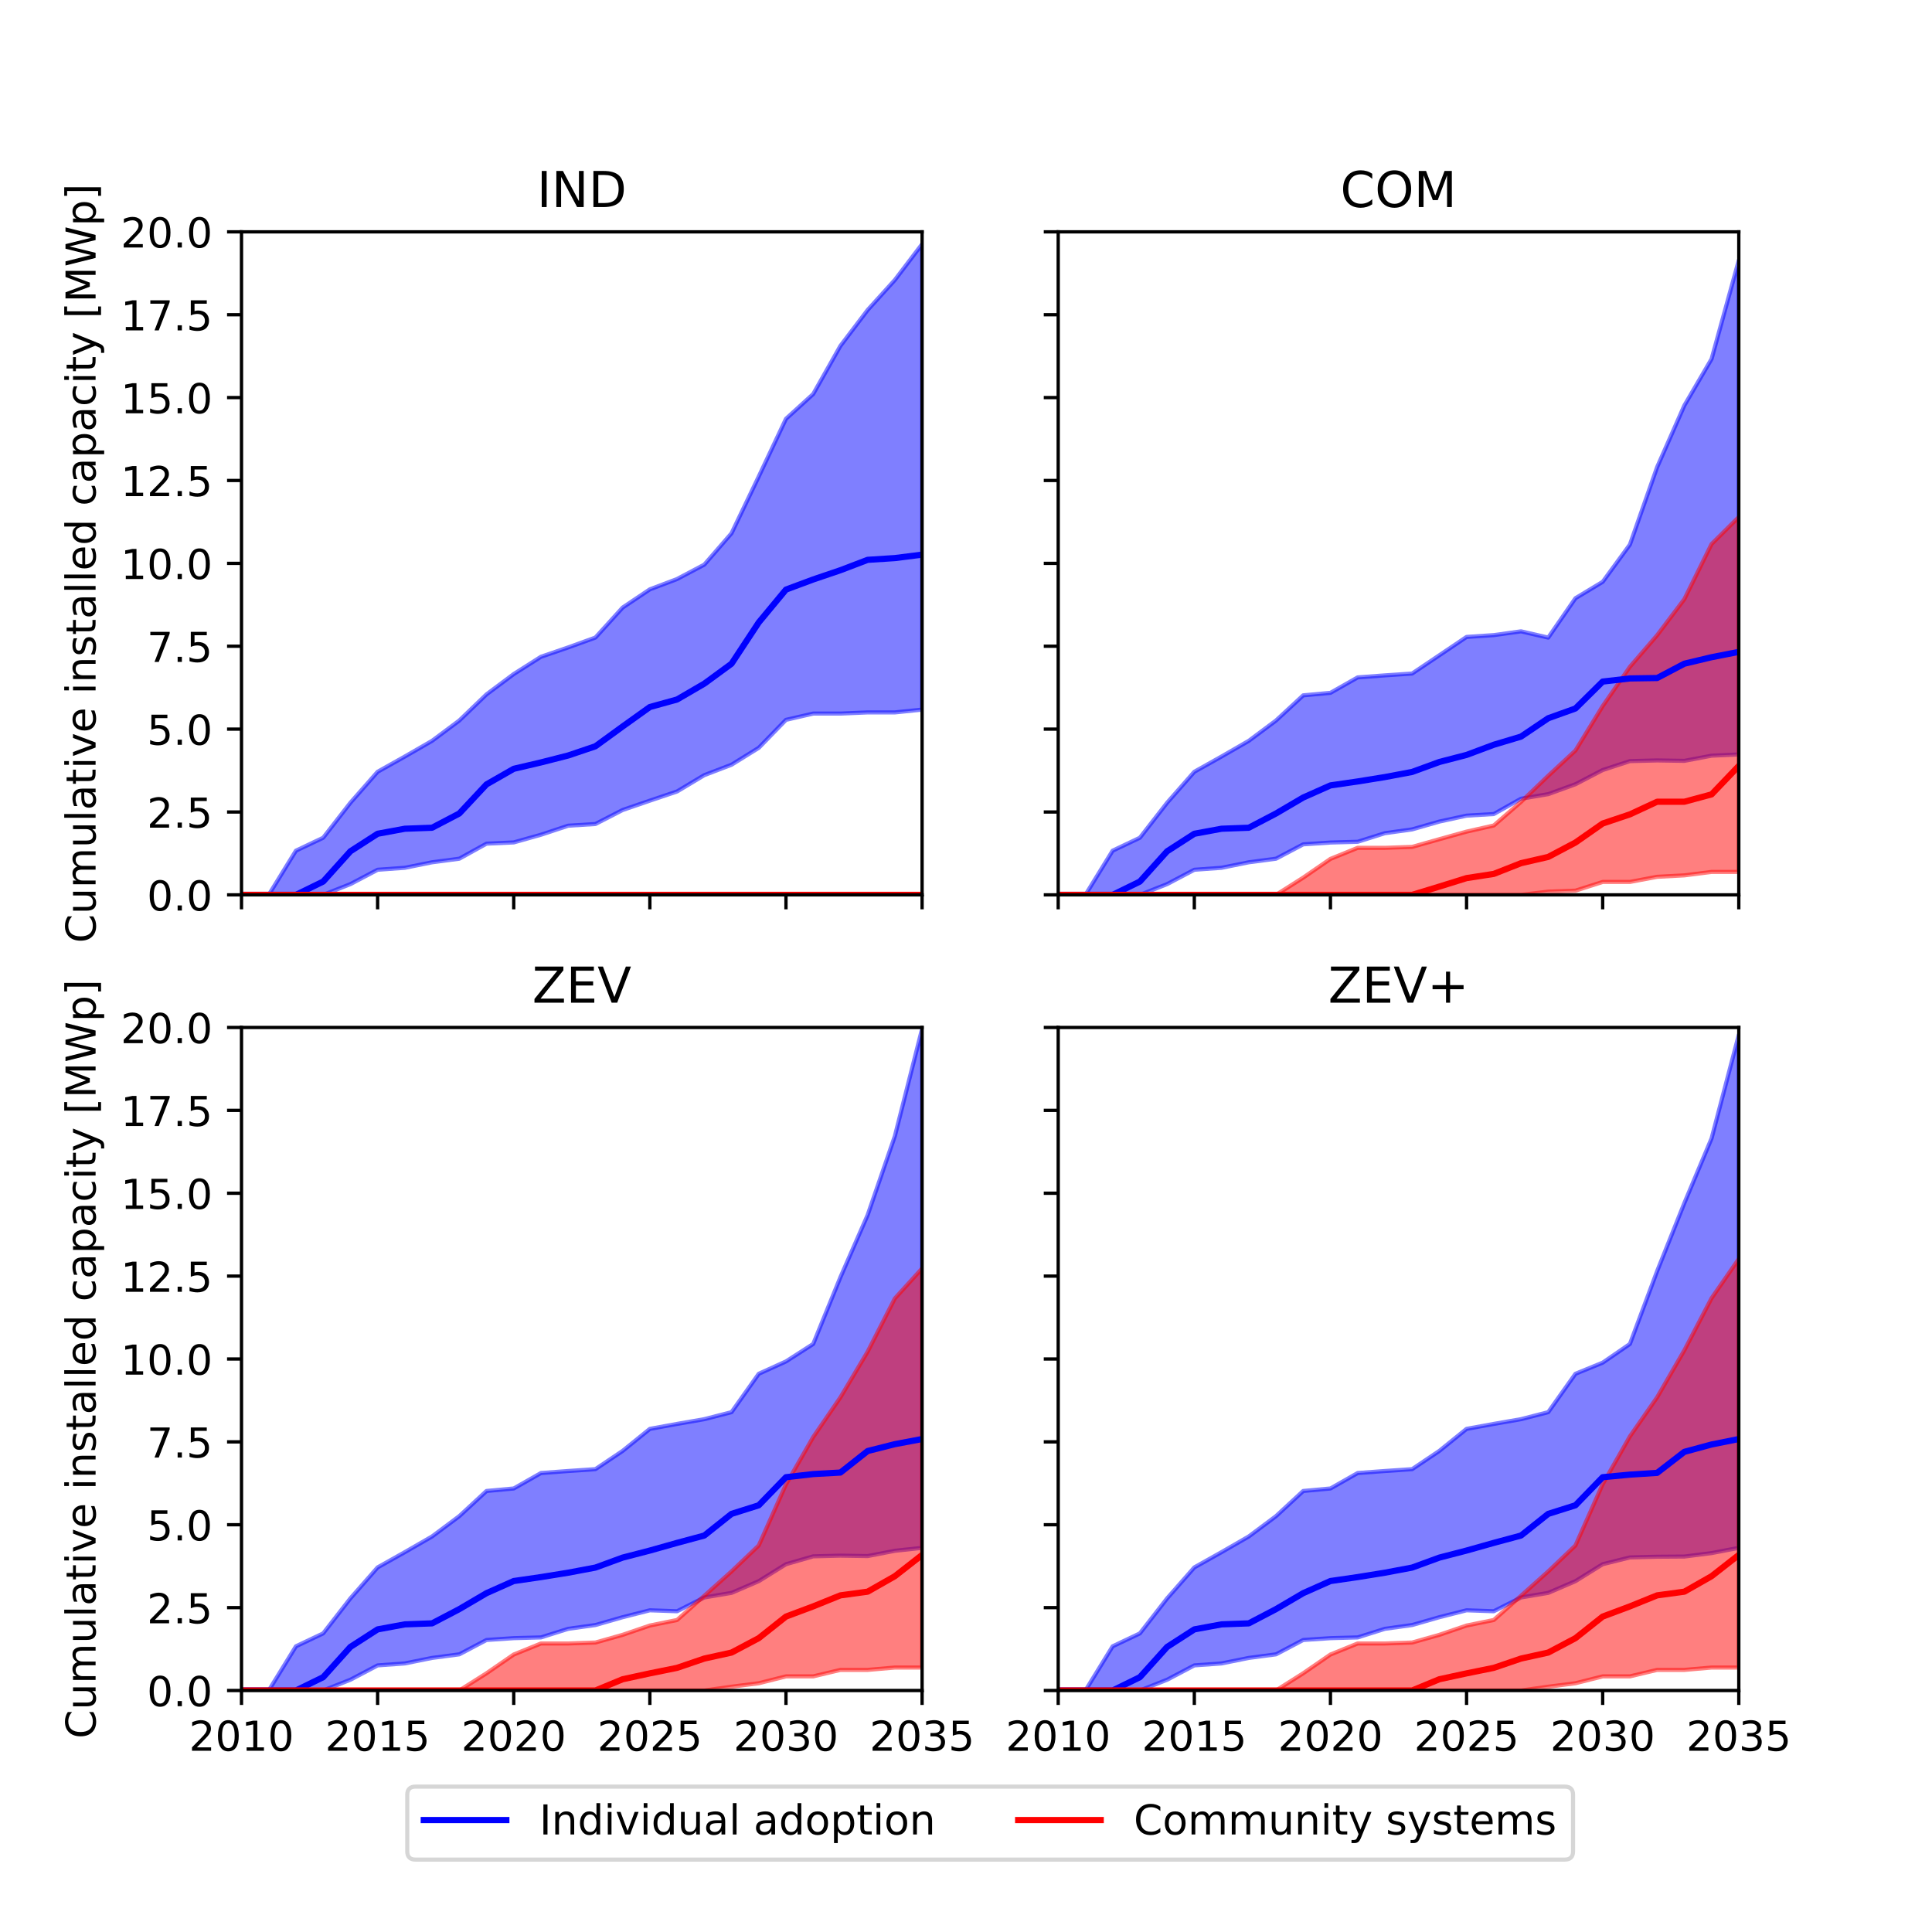 <?xml version="1.0" encoding="utf-8" standalone="no"?>
<!DOCTYPE svg PUBLIC "-//W3C//DTD SVG 1.1//EN"
  "http://www.w3.org/Graphics/SVG/1.1/DTD/svg11.dtd">
<!-- Created with matplotlib (https://matplotlib.org/) -->
<svg height="468pt" version="1.1" viewBox="0 0 468 468" width="468pt" xmlns="http://www.w3.org/2000/svg" xmlns:xlink="http://www.w3.org/1999/xlink">
 <defs>
  <style type="text/css">
*{stroke-linecap:butt;stroke-linejoin:round;}
  </style>
 </defs>
 <g id="figure_1">
  <g id="patch_1">
   <path d="M 0 468 
L 468 468 
L 468 0 
L 0 0 
z
" style="fill:#ffffff;"/>
  </g>
  <g id="axes_1">
   <g id="patch_2">
    <path d="M 58.5 216.769 
L 223.364 216.769 
L 223.364 56.16 
L 58.5 56.16 
z
" style="fill:#ffffff;"/>
   </g>
   <g id="PolyCollection_1">
    <defs>
     <path d="M 58.5 -251.231 
L 58.5 -251.231 
L 65.095 -251.231 
L 71.689 -251.231 
L 78.284 -251.231 
L 84.878 -253.838 
L 91.473 -257.313 
L 98.067 -257.79 
L 104.662 -259.122 
L 111.256 -259.992 
L 117.851 -263.64 
L 124.445 -263.936 
L 131.04 -265.797 
L 137.635 -267.985 
L 144.229 -268.394 
L 150.824 -271.789 
L 157.418 -274.053 
L 164.013 -276.28 
L 170.607 -280.233 
L 177.202 -282.755 
L 183.796 -286.847 
L 190.391 -293.627 
L 196.985 -295.147 
L 203.58 -295.147 
L 210.175 -295.429 
L 216.769 -295.429 
L 223.364 -296.108 
L 223.364 -408.866 
L 223.364 -408.866 
L 216.769 -400.19 
L 210.175 -392.907 
L 203.58 -384.219 
L 196.985 -372.553 
L 190.391 -366.549 
L 183.796 -352.572 
L 177.202 -338.826 
L 170.607 -331.23 
L 164.013 -327.741 
L 157.418 -325.241 
L 150.824 -320.824 
L 144.229 -313.56 
L 137.635 -311.172 
L 131.04 -308.907 
L 124.445 -304.724 
L 117.851 -299.803 
L 111.256 -293.463 
L 104.662 -288.545 
L 98.067 -284.746 
L 91.473 -281.048 
L 84.878 -273.544 
L 78.284 -265.067 
L 71.689 -261.938 
L 65.095 -251.231 
L 58.5 -251.231 
z
" id="m12fefe8bb1" style="stroke:#0000ff;stroke-opacity:0.5;"/>
    </defs>
    <g clip-path="url(#p2063c1c9f8)">
     <use style="fill:#0000ff;fill-opacity:0.5;stroke:#0000ff;stroke-opacity:0.5;" x="0" xlink:href="#m12fefe8bb1" y="468"/>
    </g>
   </g>
   <g id="PolyCollection_2">
    <defs>
     <path d="M 58.5 -251.231 
L 58.5 -251.231 
L 65.095 -251.231 
L 71.689 -251.231 
L 78.284 -251.231 
L 84.878 -251.231 
L 91.473 -251.231 
L 98.067 -251.231 
L 104.662 -251.231 
L 111.256 -251.231 
L 117.851 -251.231 
L 124.445 -251.231 
L 131.04 -251.231 
L 137.635 -251.231 
L 144.229 -251.231 
L 150.824 -251.231 
L 157.418 -251.231 
L 164.013 -251.231 
L 170.607 -251.231 
L 177.202 -251.231 
L 183.796 -251.231 
L 190.391 -251.231 
L 196.985 -251.231 
L 203.58 -251.231 
L 210.175 -251.231 
L 216.769 -251.231 
L 223.364 -251.231 
L 223.364 -251.231 
L 223.364 -251.231 
L 216.769 -251.231 
L 210.175 -251.231 
L 203.58 -251.231 
L 196.985 -251.231 
L 190.391 -251.231 
L 183.796 -251.231 
L 177.202 -251.231 
L 170.607 -251.231 
L 164.013 -251.231 
L 157.418 -251.231 
L 150.824 -251.231 
L 144.229 -251.231 
L 137.635 -251.231 
L 131.04 -251.231 
L 124.445 -251.231 
L 117.851 -251.231 
L 111.256 -251.231 
L 104.662 -251.231 
L 98.067 -251.231 
L 91.473 -251.231 
L 84.878 -251.231 
L 78.284 -251.231 
L 71.689 -251.231 
L 65.095 -251.231 
L 58.5 -251.231 
z
" id="mc8a05f7c2f" style="stroke:#ff0000;stroke-opacity:0.5;"/>
    </defs>
    <g clip-path="url(#p2063c1c9f8)">
     <use style="fill:#ff0000;fill-opacity:0.5;stroke:#ff0000;stroke-opacity:0.5;" x="0" xlink:href="#mc8a05f7c2f" y="468"/>
    </g>
   </g>
   <g id="matplotlib.axis_1">
    <g id="xtick_1">
     <g id="line2d_1">
      <defs>
       <path d="M 0 0 
L 0 3.5 
" id="mab2ae78a5f" style="stroke:#000000;stroke-width:0.8;"/>
      </defs>
      <g>
       <use style="stroke:#000000;stroke-width:0.8;" x="58.5" xlink:href="#mab2ae78a5f" y="216.769"/>
      </g>
     </g>
    </g>
    <g id="xtick_2">
     <g id="line2d_2">
      <g>
       <use style="stroke:#000000;stroke-width:0.8;" x="91.473" xlink:href="#mab2ae78a5f" y="216.769"/>
      </g>
     </g>
    </g>
    <g id="xtick_3">
     <g id="line2d_3">
      <g>
       <use style="stroke:#000000;stroke-width:0.8;" x="124.445" xlink:href="#mab2ae78a5f" y="216.769"/>
      </g>
     </g>
    </g>
    <g id="xtick_4">
     <g id="line2d_4">
      <g>
       <use style="stroke:#000000;stroke-width:0.8;" x="157.418" xlink:href="#mab2ae78a5f" y="216.769"/>
      </g>
     </g>
    </g>
    <g id="xtick_5">
     <g id="line2d_5">
      <g>
       <use style="stroke:#000000;stroke-width:0.8;" x="190.391" xlink:href="#mab2ae78a5f" y="216.769"/>
      </g>
     </g>
    </g>
    <g id="xtick_6">
     <g id="line2d_6">
      <g>
       <use style="stroke:#000000;stroke-width:0.8;" x="223.364" xlink:href="#mab2ae78a5f" y="216.769"/>
      </g>
     </g>
    </g>
   </g>
   <g id="matplotlib.axis_2">
    <g id="ytick_1">
     <g id="line2d_7">
      <defs>
       <path d="M 0 0 
L -3.5 0 
" id="m51f2c8b13b" style="stroke:#000000;stroke-width:0.8;"/>
      </defs>
      <g>
       <use style="stroke:#000000;stroke-width:0.8;" x="58.5" xlink:href="#m51f2c8b13b" y="216.769"/>
      </g>
     </g>
     <g id="text_1">
      <!-- 0.0 -->
      <defs>
       <path d="M 31.781 66.406 
Q 24.172 66.406 20.328 58.906 
Q 16.5 51.422 16.5 36.375 
Q 16.5 21.391 20.328 13.891 
Q 24.172 6.391 31.781 6.391 
Q 39.453 6.391 43.281 13.891 
Q 47.125 21.391 47.125 36.375 
Q 47.125 51.422 43.281 58.906 
Q 39.453 66.406 31.781 66.406 
z
M 31.781 74.219 
Q 44.047 74.219 50.516 64.516 
Q 56.984 54.828 56.984 36.375 
Q 56.984 17.969 50.516 8.266 
Q 44.047 -1.422 31.781 -1.422 
Q 19.531 -1.422 13.062 8.266 
Q 6.594 17.969 6.594 36.375 
Q 6.594 54.828 13.062 64.516 
Q 19.531 74.219 31.781 74.219 
z
" id="DejaVuSans-48"/>
       <path d="M 10.688 12.406 
L 21 12.406 
L 21 0 
L 10.688 0 
z
" id="DejaVuSans-46"/>
      </defs>
      <g transform="translate(35.597 220.568)scale(0.1 -0.1)">
       <use xlink:href="#DejaVuSans-48"/>
       <use x="63.623" xlink:href="#DejaVuSans-46"/>
       <use x="95.41" xlink:href="#DejaVuSans-48"/>
      </g>
     </g>
    </g>
    <g id="ytick_2">
     <g id="line2d_8">
      <g>
       <use style="stroke:#000000;stroke-width:0.8;" x="58.5" xlink:href="#m51f2c8b13b" y="196.693"/>
      </g>
     </g>
     <g id="text_2">
      <!-- 2.5 -->
      <defs>
       <path d="M 19.188 8.297 
L 53.609 8.297 
L 53.609 0 
L 7.328 0 
L 7.328 8.297 
Q 12.938 14.109 22.625 23.891 
Q 32.328 33.688 34.812 36.531 
Q 39.547 41.844 41.422 45.531 
Q 43.312 49.219 43.312 52.781 
Q 43.312 58.594 39.234 62.25 
Q 35.156 65.922 28.609 65.922 
Q 23.969 65.922 18.812 64.312 
Q 13.672 62.703 7.812 59.422 
L 7.812 69.391 
Q 13.766 71.781 18.938 73 
Q 24.125 74.219 28.422 74.219 
Q 39.75 74.219 46.484 68.547 
Q 53.219 62.891 53.219 53.422 
Q 53.219 48.922 51.531 44.891 
Q 49.859 40.875 45.406 35.406 
Q 44.188 33.984 37.641 27.219 
Q 31.109 20.453 19.188 8.297 
z
" id="DejaVuSans-50"/>
       <path d="M 10.797 72.906 
L 49.516 72.906 
L 49.516 64.594 
L 19.828 64.594 
L 19.828 46.734 
Q 21.969 47.469 24.109 47.828 
Q 26.266 48.188 28.422 48.188 
Q 40.625 48.188 47.75 41.5 
Q 54.891 34.812 54.891 23.391 
Q 54.891 11.625 47.562 5.094 
Q 40.234 -1.422 26.906 -1.422 
Q 22.312 -1.422 17.547 -0.641 
Q 12.797 0.141 7.719 1.703 
L 7.719 11.625 
Q 12.109 9.234 16.797 8.062 
Q 21.484 6.891 26.703 6.891 
Q 35.156 6.891 40.078 11.328 
Q 45.016 15.766 45.016 23.391 
Q 45.016 31 40.078 35.438 
Q 35.156 39.891 26.703 39.891 
Q 22.75 39.891 18.812 39.016 
Q 14.891 38.141 10.797 36.281 
z
" id="DejaVuSans-53"/>
      </defs>
      <g transform="translate(35.597 200.492)scale(0.1 -0.1)">
       <use xlink:href="#DejaVuSans-50"/>
       <use x="63.623" xlink:href="#DejaVuSans-46"/>
       <use x="95.41" xlink:href="#DejaVuSans-53"/>
      </g>
     </g>
    </g>
    <g id="ytick_3">
     <g id="line2d_9">
      <g>
       <use style="stroke:#000000;stroke-width:0.8;" x="58.5" xlink:href="#m51f2c8b13b" y="176.617"/>
      </g>
     </g>
     <g id="text_3">
      <!-- 5.0 -->
      <g transform="translate(35.597 180.416)scale(0.1 -0.1)">
       <use xlink:href="#DejaVuSans-53"/>
       <use x="63.623" xlink:href="#DejaVuSans-46"/>
       <use x="95.41" xlink:href="#DejaVuSans-48"/>
      </g>
     </g>
    </g>
    <g id="ytick_4">
     <g id="line2d_10">
      <g>
       <use style="stroke:#000000;stroke-width:0.8;" x="58.5" xlink:href="#m51f2c8b13b" y="156.541"/>
      </g>
     </g>
     <g id="text_4">
      <!-- 7.5 -->
      <defs>
       <path d="M 8.203 72.906 
L 55.078 72.906 
L 55.078 68.703 
L 28.609 0 
L 18.312 0 
L 43.219 64.594 
L 8.203 64.594 
z
" id="DejaVuSans-55"/>
      </defs>
      <g transform="translate(35.597 160.34)scale(0.1 -0.1)">
       <use xlink:href="#DejaVuSans-55"/>
       <use x="63.623" xlink:href="#DejaVuSans-46"/>
       <use x="95.41" xlink:href="#DejaVuSans-53"/>
      </g>
     </g>
    </g>
    <g id="ytick_5">
     <g id="line2d_11">
      <g>
       <use style="stroke:#000000;stroke-width:0.8;" x="58.5" xlink:href="#m51f2c8b13b" y="136.465"/>
      </g>
     </g>
     <g id="text_5">
      <!-- 10.0 -->
      <defs>
       <path d="M 12.406 8.297 
L 28.516 8.297 
L 28.516 63.922 
L 10.984 60.406 
L 10.984 69.391 
L 28.422 72.906 
L 38.281 72.906 
L 38.281 8.297 
L 54.391 8.297 
L 54.391 0 
L 12.406 0 
z
" id="DejaVuSans-49"/>
      </defs>
      <g transform="translate(29.234 140.264)scale(0.1 -0.1)">
       <use xlink:href="#DejaVuSans-49"/>
       <use x="63.623" xlink:href="#DejaVuSans-48"/>
       <use x="127.246" xlink:href="#DejaVuSans-46"/>
       <use x="159.033" xlink:href="#DejaVuSans-48"/>
      </g>
     </g>
    </g>
    <g id="ytick_6">
     <g id="line2d_12">
      <g>
       <use style="stroke:#000000;stroke-width:0.8;" x="58.5" xlink:href="#m51f2c8b13b" y="116.388"/>
      </g>
     </g>
     <g id="text_6">
      <!-- 12.5 -->
      <g transform="translate(29.234 120.188)scale(0.1 -0.1)">
       <use xlink:href="#DejaVuSans-49"/>
       <use x="63.623" xlink:href="#DejaVuSans-50"/>
       <use x="127.246" xlink:href="#DejaVuSans-46"/>
       <use x="159.033" xlink:href="#DejaVuSans-53"/>
      </g>
     </g>
    </g>
    <g id="ytick_7">
     <g id="line2d_13">
      <g>
       <use style="stroke:#000000;stroke-width:0.8;" x="58.5" xlink:href="#m51f2c8b13b" y="96.312"/>
      </g>
     </g>
     <g id="text_7">
      <!-- 15.0 -->
      <g transform="translate(29.234 100.111)scale(0.1 -0.1)">
       <use xlink:href="#DejaVuSans-49"/>
       <use x="63.623" xlink:href="#DejaVuSans-53"/>
       <use x="127.246" xlink:href="#DejaVuSans-46"/>
       <use x="159.033" xlink:href="#DejaVuSans-48"/>
      </g>
     </g>
    </g>
    <g id="ytick_8">
     <g id="line2d_14">
      <g>
       <use style="stroke:#000000;stroke-width:0.8;" x="58.5" xlink:href="#m51f2c8b13b" y="76.236"/>
      </g>
     </g>
     <g id="text_8">
      <!-- 17.5 -->
      <g transform="translate(29.234 80.035)scale(0.1 -0.1)">
       <use xlink:href="#DejaVuSans-49"/>
       <use x="63.623" xlink:href="#DejaVuSans-55"/>
       <use x="127.246" xlink:href="#DejaVuSans-46"/>
       <use x="159.033" xlink:href="#DejaVuSans-53"/>
      </g>
     </g>
    </g>
    <g id="ytick_9">
     <g id="line2d_15">
      <g>
       <use style="stroke:#000000;stroke-width:0.8;" x="58.5" xlink:href="#m51f2c8b13b" y="56.16"/>
      </g>
     </g>
     <g id="text_9">
      <!-- 20.0 -->
      <g transform="translate(29.234 59.959)scale(0.1 -0.1)">
       <use xlink:href="#DejaVuSans-50"/>
       <use x="63.623" xlink:href="#DejaVuSans-48"/>
       <use x="127.246" xlink:href="#DejaVuSans-46"/>
       <use x="159.033" xlink:href="#DejaVuSans-48"/>
      </g>
     </g>
    </g>
    <g id="text_10">
     <!-- Cumulative installed capacity [MWp] -->
     <defs>
      <path d="M 64.406 67.281 
L 64.406 56.891 
Q 59.422 61.531 53.781 63.812 
Q 48.141 66.109 41.797 66.109 
Q 29.297 66.109 22.656 58.469 
Q 16.016 50.828 16.016 36.375 
Q 16.016 21.969 22.656 14.328 
Q 29.297 6.688 41.797 6.688 
Q 48.141 6.688 53.781 8.984 
Q 59.422 11.281 64.406 15.922 
L 64.406 5.609 
Q 59.234 2.094 53.438 0.328 
Q 47.656 -1.422 41.219 -1.422 
Q 24.656 -1.422 15.125 8.703 
Q 5.609 18.844 5.609 36.375 
Q 5.609 53.953 15.125 64.078 
Q 24.656 74.219 41.219 74.219 
Q 47.75 74.219 53.531 72.484 
Q 59.328 70.75 64.406 67.281 
z
" id="DejaVuSans-67"/>
      <path d="M 8.5 21.578 
L 8.5 54.688 
L 17.484 54.688 
L 17.484 21.922 
Q 17.484 14.156 20.5 10.266 
Q 23.531 6.391 29.594 6.391 
Q 36.859 6.391 41.078 11.031 
Q 45.312 15.672 45.312 23.688 
L 45.312 54.688 
L 54.297 54.688 
L 54.297 0 
L 45.312 0 
L 45.312 8.406 
Q 42.047 3.422 37.719 1 
Q 33.406 -1.422 27.688 -1.422 
Q 18.266 -1.422 13.375 4.438 
Q 8.5 10.297 8.5 21.578 
z
M 31.109 56 
z
" id="DejaVuSans-117"/>
      <path d="M 52 44.188 
Q 55.375 50.25 60.062 53.125 
Q 64.75 56 71.094 56 
Q 79.641 56 84.281 50.016 
Q 88.922 44.047 88.922 33.016 
L 88.922 0 
L 79.891 0 
L 79.891 32.719 
Q 79.891 40.578 77.094 44.375 
Q 74.312 48.188 68.609 48.188 
Q 61.625 48.188 57.562 43.547 
Q 53.516 38.922 53.516 30.906 
L 53.516 0 
L 44.484 0 
L 44.484 32.719 
Q 44.484 40.625 41.703 44.406 
Q 38.922 48.188 33.109 48.188 
Q 26.219 48.188 22.156 43.531 
Q 18.109 38.875 18.109 30.906 
L 18.109 0 
L 9.078 0 
L 9.078 54.688 
L 18.109 54.688 
L 18.109 46.188 
Q 21.188 51.219 25.484 53.609 
Q 29.781 56 35.688 56 
Q 41.656 56 45.828 52.969 
Q 50 49.953 52 44.188 
z
" id="DejaVuSans-109"/>
      <path d="M 9.422 75.984 
L 18.406 75.984 
L 18.406 0 
L 9.422 0 
z
" id="DejaVuSans-108"/>
      <path d="M 34.281 27.484 
Q 23.391 27.484 19.188 25 
Q 14.984 22.516 14.984 16.5 
Q 14.984 11.719 18.141 8.906 
Q 21.297 6.109 26.703 6.109 
Q 34.188 6.109 38.703 11.406 
Q 43.219 16.703 43.219 25.484 
L 43.219 27.484 
z
M 52.203 31.203 
L 52.203 0 
L 43.219 0 
L 43.219 8.297 
Q 40.141 3.328 35.547 0.953 
Q 30.953 -1.422 24.312 -1.422 
Q 15.922 -1.422 10.953 3.297 
Q 6 8.016 6 15.922 
Q 6 25.141 12.172 29.828 
Q 18.359 34.516 30.609 34.516 
L 43.219 34.516 
L 43.219 35.406 
Q 43.219 41.609 39.141 45 
Q 35.062 48.391 27.688 48.391 
Q 23 48.391 18.547 47.266 
Q 14.109 46.141 10.016 43.891 
L 10.016 52.203 
Q 14.938 54.109 19.578 55.047 
Q 24.219 56 28.609 56 
Q 40.484 56 46.344 49.844 
Q 52.203 43.703 52.203 31.203 
z
" id="DejaVuSans-97"/>
      <path d="M 18.312 70.219 
L 18.312 54.688 
L 36.812 54.688 
L 36.812 47.703 
L 18.312 47.703 
L 18.312 18.016 
Q 18.312 11.328 20.141 9.422 
Q 21.969 7.516 27.594 7.516 
L 36.812 7.516 
L 36.812 0 
L 27.594 0 
Q 17.188 0 13.234 3.875 
Q 9.281 7.766 9.281 18.016 
L 9.281 47.703 
L 2.688 47.703 
L 2.688 54.688 
L 9.281 54.688 
L 9.281 70.219 
z
" id="DejaVuSans-116"/>
      <path d="M 9.422 54.688 
L 18.406 54.688 
L 18.406 0 
L 9.422 0 
z
M 9.422 75.984 
L 18.406 75.984 
L 18.406 64.594 
L 9.422 64.594 
z
" id="DejaVuSans-105"/>
      <path d="M 2.984 54.688 
L 12.5 54.688 
L 29.594 8.797 
L 46.688 54.688 
L 56.203 54.688 
L 35.688 0 
L 23.484 0 
z
" id="DejaVuSans-118"/>
      <path d="M 56.203 29.594 
L 56.203 25.203 
L 14.891 25.203 
Q 15.484 15.922 20.484 11.062 
Q 25.484 6.203 34.422 6.203 
Q 39.594 6.203 44.453 7.469 
Q 49.312 8.734 54.109 11.281 
L 54.109 2.781 
Q 49.266 0.734 44.188 -0.344 
Q 39.109 -1.422 33.891 -1.422 
Q 20.797 -1.422 13.156 6.188 
Q 5.516 13.812 5.516 26.812 
Q 5.516 40.234 12.766 48.109 
Q 20.016 56 32.328 56 
Q 43.359 56 49.781 48.891 
Q 56.203 41.797 56.203 29.594 
z
M 47.219 32.234 
Q 47.125 39.594 43.094 43.984 
Q 39.062 48.391 32.422 48.391 
Q 24.906 48.391 20.391 44.141 
Q 15.875 39.891 15.188 32.172 
z
" id="DejaVuSans-101"/>
      <path id="DejaVuSans-32"/>
      <path d="M 54.891 33.016 
L 54.891 0 
L 45.906 0 
L 45.906 32.719 
Q 45.906 40.484 42.875 44.328 
Q 39.844 48.188 33.797 48.188 
Q 26.516 48.188 22.312 43.547 
Q 18.109 38.922 18.109 30.906 
L 18.109 0 
L 9.078 0 
L 9.078 54.688 
L 18.109 54.688 
L 18.109 46.188 
Q 21.344 51.125 25.703 53.562 
Q 30.078 56 35.797 56 
Q 45.219 56 50.047 50.172 
Q 54.891 44.344 54.891 33.016 
z
" id="DejaVuSans-110"/>
      <path d="M 44.281 53.078 
L 44.281 44.578 
Q 40.484 46.531 36.375 47.5 
Q 32.281 48.484 27.875 48.484 
Q 21.188 48.484 17.844 46.438 
Q 14.5 44.391 14.5 40.281 
Q 14.5 37.156 16.891 35.375 
Q 19.281 33.594 26.516 31.984 
L 29.594 31.297 
Q 39.156 29.25 43.188 25.516 
Q 47.219 21.781 47.219 15.094 
Q 47.219 7.469 41.188 3.016 
Q 35.156 -1.422 24.609 -1.422 
Q 20.219 -1.422 15.453 -0.562 
Q 10.688 0.297 5.422 2 
L 5.422 11.281 
Q 10.406 8.688 15.234 7.391 
Q 20.062 6.109 24.812 6.109 
Q 31.156 6.109 34.562 8.281 
Q 37.984 10.453 37.984 14.406 
Q 37.984 18.062 35.516 20.016 
Q 33.062 21.969 24.703 23.781 
L 21.578 24.516 
Q 13.234 26.266 9.516 29.906 
Q 5.812 33.547 5.812 39.891 
Q 5.812 47.609 11.281 51.797 
Q 16.75 56 26.812 56 
Q 31.781 56 36.172 55.266 
Q 40.578 54.547 44.281 53.078 
z
" id="DejaVuSans-115"/>
      <path d="M 45.406 46.391 
L 45.406 75.984 
L 54.391 75.984 
L 54.391 0 
L 45.406 0 
L 45.406 8.203 
Q 42.578 3.328 38.25 0.953 
Q 33.938 -1.422 27.875 -1.422 
Q 17.969 -1.422 11.734 6.484 
Q 5.516 14.406 5.516 27.297 
Q 5.516 40.188 11.734 48.094 
Q 17.969 56 27.875 56 
Q 33.938 56 38.25 53.625 
Q 42.578 51.266 45.406 46.391 
z
M 14.797 27.297 
Q 14.797 17.391 18.875 11.75 
Q 22.953 6.109 30.078 6.109 
Q 37.203 6.109 41.297 11.75 
Q 45.406 17.391 45.406 27.297 
Q 45.406 37.203 41.297 42.844 
Q 37.203 48.484 30.078 48.484 
Q 22.953 48.484 18.875 42.844 
Q 14.797 37.203 14.797 27.297 
z
" id="DejaVuSans-100"/>
      <path d="M 48.781 52.594 
L 48.781 44.188 
Q 44.969 46.297 41.141 47.344 
Q 37.312 48.391 33.406 48.391 
Q 24.656 48.391 19.812 42.844 
Q 14.984 37.312 14.984 27.297 
Q 14.984 17.281 19.812 11.734 
Q 24.656 6.203 33.406 6.203 
Q 37.312 6.203 41.141 7.25 
Q 44.969 8.297 48.781 10.406 
L 48.781 2.094 
Q 45.016 0.344 40.984 -0.531 
Q 36.969 -1.422 32.422 -1.422 
Q 20.062 -1.422 12.781 6.344 
Q 5.516 14.109 5.516 27.297 
Q 5.516 40.672 12.859 48.328 
Q 20.219 56 33.016 56 
Q 37.156 56 41.109 55.141 
Q 45.062 54.297 48.781 52.594 
z
" id="DejaVuSans-99"/>
      <path d="M 18.109 8.203 
L 18.109 -20.797 
L 9.078 -20.797 
L 9.078 54.688 
L 18.109 54.688 
L 18.109 46.391 
Q 20.953 51.266 25.266 53.625 
Q 29.594 56 35.594 56 
Q 45.562 56 51.781 48.094 
Q 58.016 40.188 58.016 27.297 
Q 58.016 14.406 51.781 6.484 
Q 45.562 -1.422 35.594 -1.422 
Q 29.594 -1.422 25.266 0.953 
Q 20.953 3.328 18.109 8.203 
z
M 48.688 27.297 
Q 48.688 37.203 44.609 42.844 
Q 40.531 48.484 33.406 48.484 
Q 26.266 48.484 22.188 42.844 
Q 18.109 37.203 18.109 27.297 
Q 18.109 17.391 22.188 11.75 
Q 26.266 6.109 33.406 6.109 
Q 40.531 6.109 44.609 11.75 
Q 48.688 17.391 48.688 27.297 
z
" id="DejaVuSans-112"/>
      <path d="M 32.172 -5.078 
Q 28.375 -14.844 24.75 -17.812 
Q 21.141 -20.797 15.094 -20.797 
L 7.906 -20.797 
L 7.906 -13.281 
L 13.188 -13.281 
Q 16.891 -13.281 18.938 -11.516 
Q 21 -9.766 23.484 -3.219 
L 25.094 0.875 
L 2.984 54.688 
L 12.5 54.688 
L 29.594 11.922 
L 46.688 54.688 
L 56.203 54.688 
z
" id="DejaVuSans-121"/>
      <path d="M 8.594 75.984 
L 29.297 75.984 
L 29.297 69 
L 17.578 69 
L 17.578 -6.203 
L 29.297 -6.203 
L 29.297 -13.188 
L 8.594 -13.188 
z
" id="DejaVuSans-91"/>
      <path d="M 9.812 72.906 
L 24.516 72.906 
L 43.109 23.297 
L 61.812 72.906 
L 76.516 72.906 
L 76.516 0 
L 66.891 0 
L 66.891 64.016 
L 48.094 14.016 
L 38.188 14.016 
L 19.391 64.016 
L 19.391 0 
L 9.812 0 
z
" id="DejaVuSans-77"/>
      <path d="M 3.328 72.906 
L 13.281 72.906 
L 28.609 11.281 
L 43.891 72.906 
L 54.984 72.906 
L 70.312 11.281 
L 85.594 72.906 
L 95.609 72.906 
L 77.297 0 
L 64.891 0 
L 49.516 63.281 
L 33.984 0 
L 21.578 0 
z
" id="DejaVuSans-87"/>
      <path d="M 30.422 75.984 
L 30.422 -13.188 
L 9.719 -13.188 
L 9.719 -6.203 
L 21.391 -6.203 
L 21.391 69 
L 9.719 69 
L 9.719 75.984 
z
" id="DejaVuSans-93"/>
     </defs>
     <g transform="translate(23.155 228.428)rotate(-90)scale(0.1 -0.1)">
      <use xlink:href="#DejaVuSans-67"/>
      <use x="69.824" xlink:href="#DejaVuSans-117"/>
      <use x="133.203" xlink:href="#DejaVuSans-109"/>
      <use x="230.615" xlink:href="#DejaVuSans-117"/>
      <use x="293.994" xlink:href="#DejaVuSans-108"/>
      <use x="321.777" xlink:href="#DejaVuSans-97"/>
      <use x="383.057" xlink:href="#DejaVuSans-116"/>
      <use x="422.266" xlink:href="#DejaVuSans-105"/>
      <use x="450.049" xlink:href="#DejaVuSans-118"/>
      <use x="509.229" xlink:href="#DejaVuSans-101"/>
      <use x="570.752" xlink:href="#DejaVuSans-32"/>
      <use x="602.539" xlink:href="#DejaVuSans-105"/>
      <use x="630.322" xlink:href="#DejaVuSans-110"/>
      <use x="693.701" xlink:href="#DejaVuSans-115"/>
      <use x="745.801" xlink:href="#DejaVuSans-116"/>
      <use x="785.01" xlink:href="#DejaVuSans-97"/>
      <use x="846.289" xlink:href="#DejaVuSans-108"/>
      <use x="874.072" xlink:href="#DejaVuSans-108"/>
      <use x="901.855" xlink:href="#DejaVuSans-101"/>
      <use x="963.379" xlink:href="#DejaVuSans-100"/>
      <use x="1026.855" xlink:href="#DejaVuSans-32"/>
      <use x="1058.643" xlink:href="#DejaVuSans-99"/>
      <use x="1113.623" xlink:href="#DejaVuSans-97"/>
      <use x="1174.902" xlink:href="#DejaVuSans-112"/>
      <use x="1238.379" xlink:href="#DejaVuSans-97"/>
      <use x="1299.658" xlink:href="#DejaVuSans-99"/>
      <use x="1354.639" xlink:href="#DejaVuSans-105"/>
      <use x="1382.422" xlink:href="#DejaVuSans-116"/>
      <use x="1421.631" xlink:href="#DejaVuSans-121"/>
      <use x="1480.811" xlink:href="#DejaVuSans-32"/>
      <use x="1512.598" xlink:href="#DejaVuSans-91"/>
      <use x="1551.611" xlink:href="#DejaVuSans-77"/>
      <use x="1637.891" xlink:href="#DejaVuSans-87"/>
      <use x="1736.768" xlink:href="#DejaVuSans-112"/>
      <use x="1800.244" xlink:href="#DejaVuSans-93"/>
     </g>
    </g>
   </g>
   <g id="line2d_16">
    <path clip-path="url(#p2063c1c9f8)" d="M 58.5 216.769 
L 65.095 216.769 
L 71.689 216.769 
L 78.284 213.545 
L 84.878 206.213 
L 91.473 201.965 
L 98.067 200.748 
L 104.662 200.507 
L 111.256 197.058 
L 117.851 190.004 
L 124.445 186.233 
L 131.04 184.687 
L 137.635 183.005 
L 144.229 180.777 
L 150.824 175.982 
L 157.418 171.265 
L 164.013 169.442 
L 170.607 165.603 
L 177.202 160.777 
L 183.796 150.775 
L 190.391 142.821 
L 196.985 140.367 
L 203.58 138.127 
L 210.175 135.613 
L 216.769 135.188 
L 223.364 134.353 
" style="fill:none;stroke:#0000ff;stroke-linecap:square;stroke-width:1.5;"/>
   </g>
   <g id="line2d_17">
    <path clip-path="url(#p2063c1c9f8)" d="M 58.5 216.769 
L 65.095 216.769 
L 71.689 216.769 
L 78.284 216.769 
L 84.878 216.769 
L 91.473 216.769 
L 98.067 216.769 
L 104.662 216.769 
L 111.256 216.769 
L 117.851 216.769 
L 124.445 216.769 
L 131.04 216.769 
L 137.635 216.769 
L 144.229 216.769 
L 150.824 216.769 
L 157.418 216.769 
L 164.013 216.769 
L 170.607 216.769 
L 177.202 216.769 
L 183.796 216.769 
L 190.391 216.769 
L 196.985 216.769 
L 203.58 216.769 
L 210.175 216.769 
L 216.769 216.769 
L 223.364 216.769 
" style="fill:none;stroke:#ff0000;stroke-linecap:square;stroke-width:1.5;"/>
   </g>
   <g id="patch_3">
    <path d="M 58.5 216.769 
L 58.5 56.16 
" style="fill:none;stroke:#000000;stroke-linecap:square;stroke-linejoin:miter;stroke-width:0.8;"/>
   </g>
   <g id="patch_4">
    <path d="M 223.364 216.769 
L 223.364 56.16 
" style="fill:none;stroke:#000000;stroke-linecap:square;stroke-linejoin:miter;stroke-width:0.8;"/>
   </g>
   <g id="patch_5">
    <path d="M 58.5 216.769 
L 223.364 216.769 
" style="fill:none;stroke:#000000;stroke-linecap:square;stroke-linejoin:miter;stroke-width:0.8;"/>
   </g>
   <g id="patch_6">
    <path d="M 58.5 56.16 
L 223.364 56.16 
" style="fill:none;stroke:#000000;stroke-linecap:square;stroke-linejoin:miter;stroke-width:0.8;"/>
   </g>
   <g id="text_11">
    <!-- IND -->
    <defs>
     <path d="M 9.812 72.906 
L 19.672 72.906 
L 19.672 0 
L 9.812 0 
z
" id="DejaVuSans-73"/>
     <path d="M 9.812 72.906 
L 23.094 72.906 
L 55.422 11.922 
L 55.422 72.906 
L 64.984 72.906 
L 64.984 0 
L 51.703 0 
L 19.391 60.984 
L 19.391 0 
L 9.812 0 
z
" id="DejaVuSans-78"/>
     <path d="M 19.672 64.797 
L 19.672 8.109 
L 31.594 8.109 
Q 46.688 8.109 53.688 14.938 
Q 60.688 21.781 60.688 36.531 
Q 60.688 51.172 53.688 57.984 
Q 46.688 64.797 31.594 64.797 
z
M 9.812 72.906 
L 30.078 72.906 
Q 51.266 72.906 61.172 64.094 
Q 71.094 55.281 71.094 36.531 
Q 71.094 17.672 61.125 8.828 
Q 51.172 0 30.078 0 
L 9.812 0 
z
" id="DejaVuSans-68"/>
    </defs>
    <g transform="translate(130.053 50.16)scale(0.12 -0.12)">
     <use xlink:href="#DejaVuSans-73"/>
     <use x="29.492" xlink:href="#DejaVuSans-78"/>
     <use x="104.297" xlink:href="#DejaVuSans-68"/>
    </g>
   </g>
  </g>
  <g id="axes_2">
   <g id="patch_7">
    <path d="M 256.336 216.769 
L 421.2 216.769 
L 421.2 56.16 
L 256.336 56.16 
z
" style="fill:#ffffff;"/>
   </g>
   <g id="PolyCollection_3">
    <defs>
     <path d="M 256.336 -251.231 
L 256.336 -251.231 
L 262.931 -251.231 
L 269.525 -251.231 
L 276.12 -251.231 
L 282.715 -253.838 
L 289.309 -257.313 
L 295.904 -257.79 
L 302.498 -259.122 
L 309.093 -259.992 
L 315.687 -263.471 
L 322.282 -263.909 
L 328.876 -264.09 
L 335.471 -266.172 
L 342.065 -267.09 
L 348.66 -268.985 
L 355.255 -270.42 
L 361.849 -270.811 
L 368.444 -274.519 
L 375.038 -275.632 
L 381.633 -278.032 
L 388.227 -281.468 
L 394.822 -283.63 
L 401.416 -283.796 
L 408.011 -283.695 
L 414.605 -284.946 
L 421.2 -285.253 
L 421.2 -404.947 
L 421.2 -404.947 
L 414.605 -381.052 
L 408.011 -369.779 
L 401.416 -354.841 
L 394.822 -336.09 
L 388.227 -327.06 
L 381.633 -323.09 
L 375.038 -313.552 
L 368.444 -315.067 
L 361.849 -314.154 
L 355.255 -313.713 
L 348.66 -309.27 
L 342.065 -304.846 
L 335.471 -304.402 
L 328.876 -303.911 
L 322.282 -300.169 
L 315.687 -299.564 
L 309.093 -293.463 
L 302.498 -288.545 
L 295.904 -284.746 
L 289.309 -281.048 
L 282.715 -273.544 
L 276.12 -265.067 
L 269.525 -261.938 
L 262.931 -251.231 
L 256.336 -251.231 
z
" id="m09cd664785" style="stroke:#0000ff;stroke-opacity:0.5;"/>
    </defs>
    <g clip-path="url(#pa0f4a31097)">
     <use style="fill:#0000ff;fill-opacity:0.5;stroke:#0000ff;stroke-opacity:0.5;" x="0" xlink:href="#m09cd664785" y="468"/>
    </g>
   </g>
   <g id="PolyCollection_4">
    <defs>
     <path d="M 256.336 -251.231 
L 256.336 -251.231 
L 262.931 -251.231 
L 269.525 -251.231 
L 276.12 -251.231 
L 282.715 -251.231 
L 289.309 -251.231 
L 295.904 -251.231 
L 302.498 -251.231 
L 309.093 -251.231 
L 315.687 -251.231 
L 322.282 -251.231 
L 328.876 -251.231 
L 335.471 -251.231 
L 342.065 -251.231 
L 348.66 -251.231 
L 355.255 -251.231 
L 361.849 -251.231 
L 368.444 -251.231 
L 375.038 -252.013 
L 381.633 -252.252 
L 388.227 -254.363 
L 394.822 -254.363 
L 401.416 -255.604 
L 408.011 -255.954 
L 414.605 -256.792 
L 421.2 -256.792 
L 421.2 -342.757 
L 421.2 -342.757 
L 414.605 -336.212 
L 408.011 -322.865 
L 401.416 -314.124 
L 394.822 -306.477 
L 388.227 -296.956 
L 381.633 -286.197 
L 375.038 -280.082 
L 368.444 -273.756 
L 361.849 -268.037 
L 355.255 -266.554 
L 348.66 -264.716 
L 342.065 -262.852 
L 335.471 -262.623 
L 328.876 -262.623 
L 322.282 -259.948 
L 315.687 -255.405 
L 309.093 -251.231 
L 302.498 -251.231 
L 295.904 -251.231 
L 289.309 -251.231 
L 282.715 -251.231 
L 276.12 -251.231 
L 269.525 -251.231 
L 262.931 -251.231 
L 256.336 -251.231 
z
" id="m8ac80976d7" style="stroke:#ff0000;stroke-opacity:0.5;"/>
    </defs>
    <g clip-path="url(#pa0f4a31097)">
     <use style="fill:#ff0000;fill-opacity:0.5;stroke:#ff0000;stroke-opacity:0.5;" x="0" xlink:href="#m8ac80976d7" y="468"/>
    </g>
   </g>
   <g id="matplotlib.axis_3">
    <g id="xtick_7">
     <g id="line2d_18">
      <g>
       <use style="stroke:#000000;stroke-width:0.8;" x="256.336" xlink:href="#mab2ae78a5f" y="216.769"/>
      </g>
     </g>
    </g>
    <g id="xtick_8">
     <g id="line2d_19">
      <g>
       <use style="stroke:#000000;stroke-width:0.8;" x="289.309" xlink:href="#mab2ae78a5f" y="216.769"/>
      </g>
     </g>
    </g>
    <g id="xtick_9">
     <g id="line2d_20">
      <g>
       <use style="stroke:#000000;stroke-width:0.8;" x="322.282" xlink:href="#mab2ae78a5f" y="216.769"/>
      </g>
     </g>
    </g>
    <g id="xtick_10">
     <g id="line2d_21">
      <g>
       <use style="stroke:#000000;stroke-width:0.8;" x="355.255" xlink:href="#mab2ae78a5f" y="216.769"/>
      </g>
     </g>
    </g>
    <g id="xtick_11">
     <g id="line2d_22">
      <g>
       <use style="stroke:#000000;stroke-width:0.8;" x="388.227" xlink:href="#mab2ae78a5f" y="216.769"/>
      </g>
     </g>
    </g>
    <g id="xtick_12">
     <g id="line2d_23">
      <g>
       <use style="stroke:#000000;stroke-width:0.8;" x="421.2" xlink:href="#mab2ae78a5f" y="216.769"/>
      </g>
     </g>
    </g>
   </g>
   <g id="matplotlib.axis_4">
    <g id="ytick_10">
     <g id="line2d_24">
      <g>
       <use style="stroke:#000000;stroke-width:0.8;" x="256.336" xlink:href="#m51f2c8b13b" y="216.769"/>
      </g>
     </g>
    </g>
    <g id="ytick_11">
     <g id="line2d_25">
      <g>
       <use style="stroke:#000000;stroke-width:0.8;" x="256.336" xlink:href="#m51f2c8b13b" y="196.693"/>
      </g>
     </g>
    </g>
    <g id="ytick_12">
     <g id="line2d_26">
      <g>
       <use style="stroke:#000000;stroke-width:0.8;" x="256.336" xlink:href="#m51f2c8b13b" y="176.617"/>
      </g>
     </g>
    </g>
    <g id="ytick_13">
     <g id="line2d_27">
      <g>
       <use style="stroke:#000000;stroke-width:0.8;" x="256.336" xlink:href="#m51f2c8b13b" y="156.541"/>
      </g>
     </g>
    </g>
    <g id="ytick_14">
     <g id="line2d_28">
      <g>
       <use style="stroke:#000000;stroke-width:0.8;" x="256.336" xlink:href="#m51f2c8b13b" y="136.465"/>
      </g>
     </g>
    </g>
    <g id="ytick_15">
     <g id="line2d_29">
      <g>
       <use style="stroke:#000000;stroke-width:0.8;" x="256.336" xlink:href="#m51f2c8b13b" y="116.388"/>
      </g>
     </g>
    </g>
    <g id="ytick_16">
     <g id="line2d_30">
      <g>
       <use style="stroke:#000000;stroke-width:0.8;" x="256.336" xlink:href="#m51f2c8b13b" y="96.312"/>
      </g>
     </g>
    </g>
    <g id="ytick_17">
     <g id="line2d_31">
      <g>
       <use style="stroke:#000000;stroke-width:0.8;" x="256.336" xlink:href="#m51f2c8b13b" y="76.236"/>
      </g>
     </g>
    </g>
    <g id="ytick_18">
     <g id="line2d_32">
      <g>
       <use style="stroke:#000000;stroke-width:0.8;" x="256.336" xlink:href="#m51f2c8b13b" y="56.16"/>
      </g>
     </g>
    </g>
   </g>
   <g id="line2d_33">
    <path clip-path="url(#pa0f4a31097)" d="M 256.336 216.769 
L 262.931 216.769 
L 269.525 216.769 
L 276.12 213.545 
L 282.715 206.213 
L 289.309 201.965 
L 295.904 200.748 
L 302.498 200.507 
L 309.093 197.058 
L 315.687 193.188 
L 322.282 190.253 
L 328.876 189.297 
L 335.471 188.233 
L 342.065 186.992 
L 348.66 184.579 
L 355.255 182.869 
L 361.849 180.407 
L 368.444 178.428 
L 375.038 173.983 
L 381.633 171.618 
L 388.227 165.101 
L 394.822 164.342 
L 401.416 164.242 
L 408.011 160.769 
L 414.605 159.199 
L 421.2 157.906 
" style="fill:none;stroke:#0000ff;stroke-linecap:square;stroke-width:1.5;"/>
   </g>
   <g id="line2d_34">
    <path clip-path="url(#pa0f4a31097)" d="M 256.336 216.769 
L 262.931 216.769 
L 269.525 216.769 
L 276.12 216.769 
L 282.715 216.769 
L 289.309 216.769 
L 295.904 216.769 
L 302.498 216.769 
L 309.093 216.769 
L 315.687 216.769 
L 322.282 216.769 
L 328.876 216.769 
L 335.471 216.769 
L 342.065 216.769 
L 348.66 214.761 
L 355.255 212.706 
L 361.849 211.69 
L 368.444 209.092 
L 375.038 207.578 
L 381.633 204.089 
L 388.227 199.484 
L 394.822 197.267 
L 401.416 194.208 
L 408.011 194.208 
L 414.605 192.429 
L 421.2 185.527 
" style="fill:none;stroke:#ff0000;stroke-linecap:square;stroke-width:1.5;"/>
   </g>
   <g id="patch_8">
    <path d="M 256.336 216.769 
L 256.336 56.16 
" style="fill:none;stroke:#000000;stroke-linecap:square;stroke-linejoin:miter;stroke-width:0.8;"/>
   </g>
   <g id="patch_9">
    <path d="M 421.2 216.769 
L 421.2 56.16 
" style="fill:none;stroke:#000000;stroke-linecap:square;stroke-linejoin:miter;stroke-width:0.8;"/>
   </g>
   <g id="patch_10">
    <path d="M 256.336 216.769 
L 421.2 216.769 
" style="fill:none;stroke:#000000;stroke-linecap:square;stroke-linejoin:miter;stroke-width:0.8;"/>
   </g>
   <g id="patch_11">
    <path d="M 256.336 56.16 
L 421.2 56.16 
" style="fill:none;stroke:#000000;stroke-linecap:square;stroke-linejoin:miter;stroke-width:0.8;"/>
   </g>
   <g id="text_12">
    <!-- COM -->
    <defs>
     <path d="M 39.406 66.219 
Q 28.656 66.219 22.328 58.203 
Q 16.016 50.203 16.016 36.375 
Q 16.016 22.609 22.328 14.594 
Q 28.656 6.594 39.406 6.594 
Q 50.141 6.594 56.422 14.594 
Q 62.703 22.609 62.703 36.375 
Q 62.703 50.203 56.422 58.203 
Q 50.141 66.219 39.406 66.219 
z
M 39.406 74.219 
Q 54.734 74.219 63.906 63.938 
Q 73.094 53.656 73.094 36.375 
Q 73.094 19.141 63.906 8.859 
Q 54.734 -1.422 39.406 -1.422 
Q 24.031 -1.422 14.812 8.828 
Q 5.609 19.094 5.609 36.375 
Q 5.609 53.656 14.812 63.938 
Q 24.031 74.219 39.406 74.219 
z
" id="DejaVuSans-79"/>
    </defs>
    <g transform="translate(324.678 50.16)scale(0.12 -0.12)">
     <use xlink:href="#DejaVuSans-67"/>
     <use x="69.824" xlink:href="#DejaVuSans-79"/>
     <use x="148.535" xlink:href="#DejaVuSans-77"/>
    </g>
   </g>
  </g>
  <g id="axes_3">
   <g id="patch_12">
    <path d="M 58.5 409.5 
L 223.364 409.5 
L 223.364 248.891 
L 58.5 248.891 
z
" style="fill:#ffffff;"/>
   </g>
   <g id="PolyCollection_5">
    <defs>
     <path d="M 58.5 -58.5 
L 58.5 -58.5 
L 65.095 -58.5 
L 71.689 -58.5 
L 78.284 -58.5 
L 84.878 -61.107 
L 91.473 -64.582 
L 98.067 -65.059 
L 104.662 -66.392 
L 111.256 -67.261 
L 117.851 -70.74 
L 124.445 -71.178 
L 131.04 -71.359 
L 137.635 -73.441 
L 144.229 -74.359 
L 150.824 -76.255 
L 157.418 -77.928 
L 164.013 -77.694 
L 170.607 -81.037 
L 177.202 -82.15 
L 183.796 -84.987 
L 190.391 -89.092 
L 196.985 -90.998 
L 203.58 -91.165 
L 210.175 -91.063 
L 216.769 -92.343 
L 223.364 -93.055 
L 223.364 -218.777 
L 223.364 -218.777 
L 216.769 -192.797 
L 210.175 -173.677 
L 203.58 -158.615 
L 196.985 -142.446 
L 190.391 -138.215 
L 183.796 -135.222 
L 177.202 -125.926 
L 170.607 -124.227 
L 164.013 -123.079 
L 157.418 -121.875 
L 150.824 -116.539 
L 144.229 -112.115 
L 137.635 -111.671 
L 131.04 -111.18 
L 124.445 -107.438 
L 117.851 -106.833 
L 111.256 -100.733 
L 104.662 -95.814 
L 98.067 -92.016 
L 91.473 -88.317 
L 84.878 -80.813 
L 78.284 -72.336 
L 71.689 -69.207 
L 65.095 -58.5 
L 58.5 -58.5 
z
" id="md1ff9bef93" style="stroke:#0000ff;stroke-opacity:0.5;"/>
    </defs>
    <g clip-path="url(#pa94c924175)">
     <use style="fill:#0000ff;fill-opacity:0.5;stroke:#0000ff;stroke-opacity:0.5;" x="0" xlink:href="#md1ff9bef93" y="468"/>
    </g>
   </g>
   <g id="PolyCollection_6">
    <defs>
     <path d="M 58.5 -58.5 
L 58.5 -58.5 
L 65.095 -58.5 
L 71.689 -58.5 
L 78.284 -58.5 
L 84.878 -58.5 
L 91.473 -58.5 
L 98.067 -58.5 
L 104.662 -58.5 
L 111.256 -58.5 
L 117.851 -58.5 
L 124.445 -58.5 
L 131.04 -58.5 
L 137.635 -58.5 
L 144.229 -58.5 
L 150.824 -58.5 
L 157.418 -58.5 
L 164.013 -58.5 
L 170.607 -58.5 
L 177.202 -59.417 
L 183.796 -60.261 
L 190.391 -61.921 
L 196.985 -61.921 
L 203.58 -63.489 
L 210.175 -63.489 
L 216.769 -64.061 
L 223.364 -64.061 
L 223.364 -160.741 
L 223.364 -160.741 
L 216.769 -153.469 
L 210.175 -140.571 
L 203.58 -129.509 
L 196.985 -119.889 
L 190.391 -108.401 
L 183.796 -93.634 
L 177.202 -87.351 
L 170.607 -81.441 
L 164.013 -75.581 
L 157.418 -74.238 
L 150.824 -71.986 
L 144.229 -70.121 
L 137.635 -69.892 
L 131.04 -69.892 
L 124.445 -67.217 
L 117.851 -62.674 
L 111.256 -58.5 
L 104.662 -58.5 
L 98.067 -58.5 
L 91.473 -58.5 
L 84.878 -58.5 
L 78.284 -58.5 
L 71.689 -58.5 
L 65.095 -58.5 
L 58.5 -58.5 
z
" id="m54425121dc" style="stroke:#ff0000;stroke-opacity:0.5;"/>
    </defs>
    <g clip-path="url(#pa94c924175)">
     <use style="fill:#ff0000;fill-opacity:0.5;stroke:#ff0000;stroke-opacity:0.5;" x="0" xlink:href="#m54425121dc" y="468"/>
    </g>
   </g>
   <g id="matplotlib.axis_5">
    <g id="xtick_13">
     <g id="line2d_35">
      <g>
       <use style="stroke:#000000;stroke-width:0.8;" x="58.5" xlink:href="#mab2ae78a5f" y="409.5"/>
      </g>
     </g>
     <g id="text_13">
      <!-- 2010 -->
      <g transform="translate(45.775 424.098)scale(0.1 -0.1)">
       <use xlink:href="#DejaVuSans-50"/>
       <use x="63.623" xlink:href="#DejaVuSans-48"/>
       <use x="127.246" xlink:href="#DejaVuSans-49"/>
       <use x="190.869" xlink:href="#DejaVuSans-48"/>
      </g>
     </g>
    </g>
    <g id="xtick_14">
     <g id="line2d_36">
      <g>
       <use style="stroke:#000000;stroke-width:0.8;" x="91.473" xlink:href="#mab2ae78a5f" y="409.5"/>
      </g>
     </g>
     <g id="text_14">
      <!-- 2015 -->
      <g transform="translate(78.748 424.098)scale(0.1 -0.1)">
       <use xlink:href="#DejaVuSans-50"/>
       <use x="63.623" xlink:href="#DejaVuSans-48"/>
       <use x="127.246" xlink:href="#DejaVuSans-49"/>
       <use x="190.869" xlink:href="#DejaVuSans-53"/>
      </g>
     </g>
    </g>
    <g id="xtick_15">
     <g id="line2d_37">
      <g>
       <use style="stroke:#000000;stroke-width:0.8;" x="124.445" xlink:href="#mab2ae78a5f" y="409.5"/>
      </g>
     </g>
     <g id="text_15">
      <!-- 2020 -->
      <g transform="translate(111.72 424.098)scale(0.1 -0.1)">
       <use xlink:href="#DejaVuSans-50"/>
       <use x="63.623" xlink:href="#DejaVuSans-48"/>
       <use x="127.246" xlink:href="#DejaVuSans-50"/>
       <use x="190.869" xlink:href="#DejaVuSans-48"/>
      </g>
     </g>
    </g>
    <g id="xtick_16">
     <g id="line2d_38">
      <g>
       <use style="stroke:#000000;stroke-width:0.8;" x="157.418" xlink:href="#mab2ae78a5f" y="409.5"/>
      </g>
     </g>
     <g id="text_16">
      <!-- 2025 -->
      <g transform="translate(144.693 424.098)scale(0.1 -0.1)">
       <use xlink:href="#DejaVuSans-50"/>
       <use x="63.623" xlink:href="#DejaVuSans-48"/>
       <use x="127.246" xlink:href="#DejaVuSans-50"/>
       <use x="190.869" xlink:href="#DejaVuSans-53"/>
      </g>
     </g>
    </g>
    <g id="xtick_17">
     <g id="line2d_39">
      <g>
       <use style="stroke:#000000;stroke-width:0.8;" x="190.391" xlink:href="#mab2ae78a5f" y="409.5"/>
      </g>
     </g>
     <g id="text_17">
      <!-- 2030 -->
      <defs>
       <path d="M 40.578 39.312 
Q 47.656 37.797 51.625 33 
Q 55.609 28.219 55.609 21.188 
Q 55.609 10.406 48.188 4.484 
Q 40.766 -1.422 27.094 -1.422 
Q 22.516 -1.422 17.656 -0.516 
Q 12.797 0.391 7.625 2.203 
L 7.625 11.719 
Q 11.719 9.328 16.594 8.109 
Q 21.484 6.891 26.812 6.891 
Q 36.078 6.891 40.938 10.547 
Q 45.797 14.203 45.797 21.188 
Q 45.797 27.641 41.281 31.266 
Q 36.766 34.906 28.719 34.906 
L 20.219 34.906 
L 20.219 43.016 
L 29.109 43.016 
Q 36.375 43.016 40.234 45.922 
Q 44.094 48.828 44.094 54.297 
Q 44.094 59.906 40.109 62.906 
Q 36.141 65.922 28.719 65.922 
Q 24.656 65.922 20.016 65.031 
Q 15.375 64.156 9.812 62.312 
L 9.812 71.094 
Q 15.438 72.656 20.344 73.438 
Q 25.25 74.219 29.594 74.219 
Q 40.828 74.219 47.359 69.109 
Q 53.906 64.016 53.906 55.328 
Q 53.906 49.266 50.438 45.094 
Q 46.969 40.922 40.578 39.312 
z
" id="DejaVuSans-51"/>
      </defs>
      <g transform="translate(177.666 424.098)scale(0.1 -0.1)">
       <use xlink:href="#DejaVuSans-50"/>
       <use x="63.623" xlink:href="#DejaVuSans-48"/>
       <use x="127.246" xlink:href="#DejaVuSans-51"/>
       <use x="190.869" xlink:href="#DejaVuSans-48"/>
      </g>
     </g>
    </g>
    <g id="xtick_18">
     <g id="line2d_40">
      <g>
       <use style="stroke:#000000;stroke-width:0.8;" x="223.364" xlink:href="#mab2ae78a5f" y="409.5"/>
      </g>
     </g>
     <g id="text_18">
      <!-- 2035 -->
      <g transform="translate(210.639 424.098)scale(0.1 -0.1)">
       <use xlink:href="#DejaVuSans-50"/>
       <use x="63.623" xlink:href="#DejaVuSans-48"/>
       <use x="127.246" xlink:href="#DejaVuSans-51"/>
       <use x="190.869" xlink:href="#DejaVuSans-53"/>
      </g>
     </g>
    </g>
   </g>
   <g id="matplotlib.axis_6">
    <g id="ytick_19">
     <g id="line2d_41">
      <g>
       <use style="stroke:#000000;stroke-width:0.8;" x="58.5" xlink:href="#m51f2c8b13b" y="409.5"/>
      </g>
     </g>
     <g id="text_19">
      <!-- 0.0 -->
      <g transform="translate(35.597 413.299)scale(0.1 -0.1)">
       <use xlink:href="#DejaVuSans-48"/>
       <use x="63.623" xlink:href="#DejaVuSans-46"/>
       <use x="95.41" xlink:href="#DejaVuSans-48"/>
      </g>
     </g>
    </g>
    <g id="ytick_20">
     <g id="line2d_42">
      <g>
       <use style="stroke:#000000;stroke-width:0.8;" x="58.5" xlink:href="#m51f2c8b13b" y="389.424"/>
      </g>
     </g>
     <g id="text_20">
      <!-- 2.5 -->
      <g transform="translate(35.597 393.223)scale(0.1 -0.1)">
       <use xlink:href="#DejaVuSans-50"/>
       <use x="63.623" xlink:href="#DejaVuSans-46"/>
       <use x="95.41" xlink:href="#DejaVuSans-53"/>
      </g>
     </g>
    </g>
    <g id="ytick_21">
     <g id="line2d_43">
      <g>
       <use style="stroke:#000000;stroke-width:0.8;" x="58.5" xlink:href="#m51f2c8b13b" y="369.348"/>
      </g>
     </g>
     <g id="text_21">
      <!-- 5.0 -->
      <g transform="translate(35.597 373.147)scale(0.1 -0.1)">
       <use xlink:href="#DejaVuSans-53"/>
       <use x="63.623" xlink:href="#DejaVuSans-46"/>
       <use x="95.41" xlink:href="#DejaVuSans-48"/>
      </g>
     </g>
    </g>
    <g id="ytick_22">
     <g id="line2d_44">
      <g>
       <use style="stroke:#000000;stroke-width:0.8;" x="58.5" xlink:href="#m51f2c8b13b" y="349.272"/>
      </g>
     </g>
     <g id="text_22">
      <!-- 7.5 -->
      <g transform="translate(35.597 353.071)scale(0.1 -0.1)">
       <use xlink:href="#DejaVuSans-55"/>
       <use x="63.623" xlink:href="#DejaVuSans-46"/>
       <use x="95.41" xlink:href="#DejaVuSans-53"/>
      </g>
     </g>
    </g>
    <g id="ytick_23">
     <g id="line2d_45">
      <g>
       <use style="stroke:#000000;stroke-width:0.8;" x="58.5" xlink:href="#m51f2c8b13b" y="329.195"/>
      </g>
     </g>
     <g id="text_23">
      <!-- 10.0 -->
      <g transform="translate(29.234 332.995)scale(0.1 -0.1)">
       <use xlink:href="#DejaVuSans-49"/>
       <use x="63.623" xlink:href="#DejaVuSans-48"/>
       <use x="127.246" xlink:href="#DejaVuSans-46"/>
       <use x="159.033" xlink:href="#DejaVuSans-48"/>
      </g>
     </g>
    </g>
    <g id="ytick_24">
     <g id="line2d_46">
      <g>
       <use style="stroke:#000000;stroke-width:0.8;" x="58.5" xlink:href="#m51f2c8b13b" y="309.119"/>
      </g>
     </g>
     <g id="text_24">
      <!-- 12.5 -->
      <g transform="translate(29.234 312.919)scale(0.1 -0.1)">
       <use xlink:href="#DejaVuSans-49"/>
       <use x="63.623" xlink:href="#DejaVuSans-50"/>
       <use x="127.246" xlink:href="#DejaVuSans-46"/>
       <use x="159.033" xlink:href="#DejaVuSans-53"/>
      </g>
     </g>
    </g>
    <g id="ytick_25">
     <g id="line2d_47">
      <g>
       <use style="stroke:#000000;stroke-width:0.8;" x="58.5" xlink:href="#m51f2c8b13b" y="289.043"/>
      </g>
     </g>
     <g id="text_25">
      <!-- 15.0 -->
      <g transform="translate(29.234 292.842)scale(0.1 -0.1)">
       <use xlink:href="#DejaVuSans-49"/>
       <use x="63.623" xlink:href="#DejaVuSans-53"/>
       <use x="127.246" xlink:href="#DejaVuSans-46"/>
       <use x="159.033" xlink:href="#DejaVuSans-48"/>
      </g>
     </g>
    </g>
    <g id="ytick_26">
     <g id="line2d_48">
      <g>
       <use style="stroke:#000000;stroke-width:0.8;" x="58.5" xlink:href="#m51f2c8b13b" y="268.967"/>
      </g>
     </g>
     <g id="text_26">
      <!-- 17.5 -->
      <g transform="translate(29.234 272.766)scale(0.1 -0.1)">
       <use xlink:href="#DejaVuSans-49"/>
       <use x="63.623" xlink:href="#DejaVuSans-55"/>
       <use x="127.246" xlink:href="#DejaVuSans-46"/>
       <use x="159.033" xlink:href="#DejaVuSans-53"/>
      </g>
     </g>
    </g>
    <g id="ytick_27">
     <g id="line2d_49">
      <g>
       <use style="stroke:#000000;stroke-width:0.8;" x="58.5" xlink:href="#m51f2c8b13b" y="248.891"/>
      </g>
     </g>
     <g id="text_27">
      <!-- 20.0 -->
      <g transform="translate(29.234 252.69)scale(0.1 -0.1)">
       <use xlink:href="#DejaVuSans-50"/>
       <use x="63.623" xlink:href="#DejaVuSans-48"/>
       <use x="127.246" xlink:href="#DejaVuSans-46"/>
       <use x="159.033" xlink:href="#DejaVuSans-48"/>
      </g>
     </g>
    </g>
    <g id="text_28">
     <!-- Cumulative installed capacity [MWp] -->
     <g transform="translate(23.155 421.159)rotate(-90)scale(0.1 -0.1)">
      <use xlink:href="#DejaVuSans-67"/>
      <use x="69.824" xlink:href="#DejaVuSans-117"/>
      <use x="133.203" xlink:href="#DejaVuSans-109"/>
      <use x="230.615" xlink:href="#DejaVuSans-117"/>
      <use x="293.994" xlink:href="#DejaVuSans-108"/>
      <use x="321.777" xlink:href="#DejaVuSans-97"/>
      <use x="383.057" xlink:href="#DejaVuSans-116"/>
      <use x="422.266" xlink:href="#DejaVuSans-105"/>
      <use x="450.049" xlink:href="#DejaVuSans-118"/>
      <use x="509.229" xlink:href="#DejaVuSans-101"/>
      <use x="570.752" xlink:href="#DejaVuSans-32"/>
      <use x="602.539" xlink:href="#DejaVuSans-105"/>
      <use x="630.322" xlink:href="#DejaVuSans-110"/>
      <use x="693.701" xlink:href="#DejaVuSans-115"/>
      <use x="745.801" xlink:href="#DejaVuSans-116"/>
      <use x="785.01" xlink:href="#DejaVuSans-97"/>
      <use x="846.289" xlink:href="#DejaVuSans-108"/>
      <use x="874.072" xlink:href="#DejaVuSans-108"/>
      <use x="901.855" xlink:href="#DejaVuSans-101"/>
      <use x="963.379" xlink:href="#DejaVuSans-100"/>
      <use x="1026.855" xlink:href="#DejaVuSans-32"/>
      <use x="1058.643" xlink:href="#DejaVuSans-99"/>
      <use x="1113.623" xlink:href="#DejaVuSans-97"/>
      <use x="1174.902" xlink:href="#DejaVuSans-112"/>
      <use x="1238.379" xlink:href="#DejaVuSans-97"/>
      <use x="1299.658" xlink:href="#DejaVuSans-99"/>
      <use x="1354.639" xlink:href="#DejaVuSans-105"/>
      <use x="1382.422" xlink:href="#DejaVuSans-116"/>
      <use x="1421.631" xlink:href="#DejaVuSans-121"/>
      <use x="1480.811" xlink:href="#DejaVuSans-32"/>
      <use x="1512.598" xlink:href="#DejaVuSans-91"/>
      <use x="1551.611" xlink:href="#DejaVuSans-77"/>
      <use x="1637.891" xlink:href="#DejaVuSans-87"/>
      <use x="1736.768" xlink:href="#DejaVuSans-112"/>
      <use x="1800.244" xlink:href="#DejaVuSans-93"/>
     </g>
    </g>
   </g>
   <g id="line2d_50">
    <path clip-path="url(#pa94c924175)" d="M 58.5 409.5 
L 65.095 409.5 
L 71.689 409.5 
L 78.284 406.276 
L 84.878 398.944 
L 91.473 394.696 
L 98.067 393.479 
L 104.662 393.238 
L 111.256 389.789 
L 117.851 385.919 
L 124.445 382.983 
L 131.04 382.028 
L 137.635 380.964 
L 144.229 379.723 
L 150.824 377.31 
L 157.418 375.599 
L 164.013 373.74 
L 170.607 371.962 
L 177.202 366.714 
L 183.796 364.634 
L 190.391 357.832 
L 196.985 357.073 
L 203.58 356.704 
L 210.175 351.492 
L 216.769 349.826 
L 223.364 348.585 
" style="fill:none;stroke:#0000ff;stroke-linecap:square;stroke-width:1.5;"/>
   </g>
   <g id="line2d_51">
    <path clip-path="url(#pa94c924175)" d="M 58.5 409.5 
L 65.095 409.5 
L 71.689 409.5 
L 78.284 409.5 
L 84.878 409.5 
L 91.473 409.5 
L 98.067 409.5 
L 104.662 409.5 
L 111.256 409.5 
L 117.851 409.5 
L 124.445 409.5 
L 131.04 409.5 
L 137.635 409.5 
L 144.229 409.5 
L 150.824 406.774 
L 157.418 405.348 
L 164.013 404.011 
L 170.607 401.763 
L 177.202 400.309 
L 183.796 396.82 
L 190.391 391.592 
L 196.985 389.123 
L 203.58 386.453 
L 210.175 385.561 
L 216.769 381.811 
L 223.364 376.659 
" style="fill:none;stroke:#ff0000;stroke-linecap:square;stroke-width:1.5;"/>
   </g>
   <g id="patch_13">
    <path d="M 58.5 409.5 
L 58.5 248.891 
" style="fill:none;stroke:#000000;stroke-linecap:square;stroke-linejoin:miter;stroke-width:0.8;"/>
   </g>
   <g id="patch_14">
    <path d="M 223.364 409.5 
L 223.364 248.891 
" style="fill:none;stroke:#000000;stroke-linecap:square;stroke-linejoin:miter;stroke-width:0.8;"/>
   </g>
   <g id="patch_15">
    <path d="M 58.5 409.5 
L 223.364 409.5 
" style="fill:none;stroke:#000000;stroke-linecap:square;stroke-linejoin:miter;stroke-width:0.8;"/>
   </g>
   <g id="patch_16">
    <path d="M 58.5 248.891 
L 223.364 248.891 
" style="fill:none;stroke:#000000;stroke-linecap:square;stroke-linejoin:miter;stroke-width:0.8;"/>
   </g>
   <g id="text_29">
    <!-- ZEV -->
    <defs>
     <path d="M 5.609 72.906 
L 62.891 72.906 
L 62.891 65.375 
L 16.797 8.297 
L 64.016 8.297 
L 64.016 0 
L 4.5 0 
L 4.5 7.516 
L 50.594 64.594 
L 5.609 64.594 
z
" id="DejaVuSans-90"/>
     <path d="M 9.812 72.906 
L 55.906 72.906 
L 55.906 64.594 
L 19.672 64.594 
L 19.672 43.016 
L 54.391 43.016 
L 54.391 34.719 
L 19.672 34.719 
L 19.672 8.297 
L 56.781 8.297 
L 56.781 0 
L 9.812 0 
z
" id="DejaVuSans-69"/>
     <path d="M 28.609 0 
L 0.781 72.906 
L 11.078 72.906 
L 34.188 11.531 
L 57.328 72.906 
L 67.578 72.906 
L 39.797 0 
z
" id="DejaVuSans-86"/>
    </defs>
    <g transform="translate(128.926 242.891)scale(0.12 -0.12)">
     <use xlink:href="#DejaVuSans-90"/>
     <use x="68.506" xlink:href="#DejaVuSans-69"/>
     <use x="131.689" xlink:href="#DejaVuSans-86"/>
    </g>
   </g>
   <g id="legend_1">
    <g id="patch_17">
     <path d="M 100.653 450.461 
L 379.047 450.461 
Q 381.047 450.461 381.047 448.461 
L 381.047 434.783 
Q 381.047 432.783 379.047 432.783 
L 100.653 432.783 
Q 98.653 432.783 98.653 434.783 
L 98.653 448.461 
Q 98.653 450.461 100.653 450.461 
z
" style="fill:#ffffff;opacity:0.8;stroke:#cccccc;stroke-linejoin:miter;"/>
    </g>
    <g id="line2d_52">
     <path d="M 102.653 440.881 
L 122.653 440.881 
" style="fill:none;stroke:#0000ff;stroke-linecap:square;stroke-width:1.5;"/>
    </g>
    <g id="line2d_53"/>
    <g id="text_30">
     <!-- Individual adoption -->
     <defs>
      <path d="M 30.609 48.391 
Q 23.391 48.391 19.188 42.75 
Q 14.984 37.109 14.984 27.297 
Q 14.984 17.484 19.156 11.844 
Q 23.344 6.203 30.609 6.203 
Q 37.797 6.203 41.984 11.859 
Q 46.188 17.531 46.188 27.297 
Q 46.188 37.016 41.984 42.703 
Q 37.797 48.391 30.609 48.391 
z
M 30.609 56 
Q 42.328 56 49.016 48.375 
Q 55.719 40.766 55.719 27.297 
Q 55.719 13.875 49.016 6.219 
Q 42.328 -1.422 30.609 -1.422 
Q 18.844 -1.422 12.172 6.219 
Q 5.516 13.875 5.516 27.297 
Q 5.516 40.766 12.172 48.375 
Q 18.844 56 30.609 56 
z
" id="DejaVuSans-111"/>
     </defs>
     <g transform="translate(130.653 444.381)scale(0.1 -0.1)">
      <use xlink:href="#DejaVuSans-73"/>
      <use x="29.492" xlink:href="#DejaVuSans-110"/>
      <use x="92.871" xlink:href="#DejaVuSans-100"/>
      <use x="156.348" xlink:href="#DejaVuSans-105"/>
      <use x="184.131" xlink:href="#DejaVuSans-118"/>
      <use x="243.311" xlink:href="#DejaVuSans-105"/>
      <use x="271.094" xlink:href="#DejaVuSans-100"/>
      <use x="334.57" xlink:href="#DejaVuSans-117"/>
      <use x="397.949" xlink:href="#DejaVuSans-97"/>
      <use x="459.229" xlink:href="#DejaVuSans-108"/>
      <use x="487.012" xlink:href="#DejaVuSans-32"/>
      <use x="518.799" xlink:href="#DejaVuSans-97"/>
      <use x="580.078" xlink:href="#DejaVuSans-100"/>
      <use x="643.555" xlink:href="#DejaVuSans-111"/>
      <use x="704.736" xlink:href="#DejaVuSans-112"/>
      <use x="768.213" xlink:href="#DejaVuSans-116"/>
      <use x="807.422" xlink:href="#DejaVuSans-105"/>
      <use x="835.205" xlink:href="#DejaVuSans-111"/>
      <use x="896.387" xlink:href="#DejaVuSans-110"/>
     </g>
    </g>
    <g id="line2d_54">
     <path d="M 246.633 440.881 
L 266.633 440.881 
" style="fill:none;stroke:#ff0000;stroke-linecap:square;stroke-width:1.5;"/>
    </g>
    <g id="line2d_55"/>
    <g id="text_31">
     <!-- Community systems -->
     <g transform="translate(274.633 444.381)scale(0.1 -0.1)">
      <use xlink:href="#DejaVuSans-67"/>
      <use x="69.824" xlink:href="#DejaVuSans-111"/>
      <use x="131.006" xlink:href="#DejaVuSans-109"/>
      <use x="228.418" xlink:href="#DejaVuSans-109"/>
      <use x="325.83" xlink:href="#DejaVuSans-117"/>
      <use x="389.209" xlink:href="#DejaVuSans-110"/>
      <use x="452.588" xlink:href="#DejaVuSans-105"/>
      <use x="480.371" xlink:href="#DejaVuSans-116"/>
      <use x="519.58" xlink:href="#DejaVuSans-121"/>
      <use x="578.76" xlink:href="#DejaVuSans-32"/>
      <use x="610.547" xlink:href="#DejaVuSans-115"/>
      <use x="662.646" xlink:href="#DejaVuSans-121"/>
      <use x="721.826" xlink:href="#DejaVuSans-115"/>
      <use x="773.926" xlink:href="#DejaVuSans-116"/>
      <use x="813.135" xlink:href="#DejaVuSans-101"/>
      <use x="874.658" xlink:href="#DejaVuSans-109"/>
      <use x="972.07" xlink:href="#DejaVuSans-115"/>
     </g>
    </g>
   </g>
  </g>
  <g id="axes_4">
   <g id="patch_18">
    <path d="M 256.336 409.5 
L 421.2 409.5 
L 421.2 248.891 
L 256.336 248.891 
z
" style="fill:#ffffff;"/>
   </g>
   <g id="PolyCollection_7">
    <defs>
     <path d="M 256.336 -58.5 
L 256.336 -58.5 
L 262.931 -58.5 
L 269.525 -58.5 
L 276.12 -58.5 
L 282.715 -61.107 
L 289.309 -64.582 
L 295.904 -65.059 
L 302.498 -66.392 
L 309.093 -67.261 
L 315.687 -70.74 
L 322.282 -71.178 
L 328.876 -71.359 
L 335.471 -73.441 
L 342.065 -74.359 
L 348.66 -76.255 
L 355.255 -77.928 
L 361.849 -77.694 
L 368.444 -81.037 
L 375.038 -82.15 
L 381.633 -84.987 
L 388.227 -89.092 
L 394.822 -90.738 
L 401.416 -90.904 
L 408.011 -90.948 
L 414.605 -91.786 
L 421.2 -93.055 
L 421.2 -217.328 
L 421.2 -217.328 
L 414.605 -192.25 
L 408.011 -176.571 
L 401.416 -160.082 
L 394.822 -142.446 
L 388.227 -137.915 
L 381.633 -135.222 
L 375.038 -125.926 
L 368.444 -124.227 
L 361.849 -123.079 
L 355.255 -121.875 
L 348.66 -116.539 
L 342.065 -112.115 
L 335.471 -111.671 
L 328.876 -111.18 
L 322.282 -107.438 
L 315.687 -106.833 
L 309.093 -100.733 
L 302.498 -95.814 
L 295.904 -92.016 
L 289.309 -88.317 
L 282.715 -80.813 
L 276.12 -72.336 
L 269.525 -69.207 
L 262.931 -58.5 
L 256.336 -58.5 
z
" id="m09c9fdf0e5" style="stroke:#0000ff;stroke-opacity:0.5;"/>
    </defs>
    <g clip-path="url(#pce84adb1c7)">
     <use style="fill:#0000ff;fill-opacity:0.5;stroke:#0000ff;stroke-opacity:0.5;" x="0" xlink:href="#m09c9fdf0e5" y="468"/>
    </g>
   </g>
   <g id="PolyCollection_8">
    <defs>
     <path d="M 256.336 -58.5 
L 256.336 -58.5 
L 262.931 -58.5 
L 269.525 -58.5 
L 276.12 -58.5 
L 282.715 -58.5 
L 289.309 -58.5 
L 295.904 -58.5 
L 302.498 -58.5 
L 309.093 -58.5 
L 315.687 -58.5 
L 322.282 -58.5 
L 328.876 -58.5 
L 335.471 -58.5 
L 342.065 -58.5 
L 348.66 -58.5 
L 355.255 -58.5 
L 361.849 -58.5 
L 368.444 -58.5 
L 375.038 -59.417 
L 381.633 -60.261 
L 388.227 -61.921 
L 394.822 -61.921 
L 401.416 -63.489 
L 408.011 -63.489 
L 414.605 -64.061 
L 421.2 -64.061 
L 421.2 -163.047 
L 421.2 -163.047 
L 414.605 -153.532 
L 408.011 -140.909 
L 401.416 -129.524 
L 394.822 -120.054 
L 388.227 -108.47 
L 381.633 -93.634 
L 375.038 -87.351 
L 368.444 -81.441 
L 361.849 -75.581 
L 355.255 -74.238 
L 348.66 -71.986 
L 342.065 -70.121 
L 335.471 -69.892 
L 328.876 -69.892 
L 322.282 -67.217 
L 315.687 -62.674 
L 309.093 -58.5 
L 302.498 -58.5 
L 295.904 -58.5 
L 289.309 -58.5 
L 282.715 -58.5 
L 276.12 -58.5 
L 269.525 -58.5 
L 262.931 -58.5 
L 256.336 -58.5 
z
" id="mc2e8b8cd6f" style="stroke:#ff0000;stroke-opacity:0.5;"/>
    </defs>
    <g clip-path="url(#pce84adb1c7)">
     <use style="fill:#ff0000;fill-opacity:0.5;stroke:#ff0000;stroke-opacity:0.5;" x="0" xlink:href="#mc2e8b8cd6f" y="468"/>
    </g>
   </g>
   <g id="matplotlib.axis_7">
    <g id="xtick_19">
     <g id="line2d_56">
      <g>
       <use style="stroke:#000000;stroke-width:0.8;" x="256.336" xlink:href="#mab2ae78a5f" y="409.5"/>
      </g>
     </g>
     <g id="text_32">
      <!-- 2010 -->
      <g transform="translate(243.611 424.098)scale(0.1 -0.1)">
       <use xlink:href="#DejaVuSans-50"/>
       <use x="63.623" xlink:href="#DejaVuSans-48"/>
       <use x="127.246" xlink:href="#DejaVuSans-49"/>
       <use x="190.869" xlink:href="#DejaVuSans-48"/>
      </g>
     </g>
    </g>
    <g id="xtick_20">
     <g id="line2d_57">
      <g>
       <use style="stroke:#000000;stroke-width:0.8;" x="289.309" xlink:href="#mab2ae78a5f" y="409.5"/>
      </g>
     </g>
     <g id="text_33">
      <!-- 2015 -->
      <g transform="translate(276.584 424.098)scale(0.1 -0.1)">
       <use xlink:href="#DejaVuSans-50"/>
       <use x="63.623" xlink:href="#DejaVuSans-48"/>
       <use x="127.246" xlink:href="#DejaVuSans-49"/>
       <use x="190.869" xlink:href="#DejaVuSans-53"/>
      </g>
     </g>
    </g>
    <g id="xtick_21">
     <g id="line2d_58">
      <g>
       <use style="stroke:#000000;stroke-width:0.8;" x="322.282" xlink:href="#mab2ae78a5f" y="409.5"/>
      </g>
     </g>
     <g id="text_34">
      <!-- 2020 -->
      <g transform="translate(309.557 424.098)scale(0.1 -0.1)">
       <use xlink:href="#DejaVuSans-50"/>
       <use x="63.623" xlink:href="#DejaVuSans-48"/>
       <use x="127.246" xlink:href="#DejaVuSans-50"/>
       <use x="190.869" xlink:href="#DejaVuSans-48"/>
      </g>
     </g>
    </g>
    <g id="xtick_22">
     <g id="line2d_59">
      <g>
       <use style="stroke:#000000;stroke-width:0.8;" x="355.255" xlink:href="#mab2ae78a5f" y="409.5"/>
      </g>
     </g>
     <g id="text_35">
      <!-- 2025 -->
      <g transform="translate(342.53 424.098)scale(0.1 -0.1)">
       <use xlink:href="#DejaVuSans-50"/>
       <use x="63.623" xlink:href="#DejaVuSans-48"/>
       <use x="127.246" xlink:href="#DejaVuSans-50"/>
       <use x="190.869" xlink:href="#DejaVuSans-53"/>
      </g>
     </g>
    </g>
    <g id="xtick_23">
     <g id="line2d_60">
      <g>
       <use style="stroke:#000000;stroke-width:0.8;" x="388.227" xlink:href="#mab2ae78a5f" y="409.5"/>
      </g>
     </g>
     <g id="text_36">
      <!-- 2030 -->
      <g transform="translate(375.502 424.098)scale(0.1 -0.1)">
       <use xlink:href="#DejaVuSans-50"/>
       <use x="63.623" xlink:href="#DejaVuSans-48"/>
       <use x="127.246" xlink:href="#DejaVuSans-51"/>
       <use x="190.869" xlink:href="#DejaVuSans-48"/>
      </g>
     </g>
    </g>
    <g id="xtick_24">
     <g id="line2d_61">
      <g>
       <use style="stroke:#000000;stroke-width:0.8;" x="421.2" xlink:href="#mab2ae78a5f" y="409.5"/>
      </g>
     </g>
     <g id="text_37">
      <!-- 2035 -->
      <g transform="translate(408.475 424.098)scale(0.1 -0.1)">
       <use xlink:href="#DejaVuSans-50"/>
       <use x="63.623" xlink:href="#DejaVuSans-48"/>
       <use x="127.246" xlink:href="#DejaVuSans-51"/>
       <use x="190.869" xlink:href="#DejaVuSans-53"/>
      </g>
     </g>
    </g>
   </g>
   <g id="matplotlib.axis_8">
    <g id="ytick_28">
     <g id="line2d_62">
      <g>
       <use style="stroke:#000000;stroke-width:0.8;" x="256.336" xlink:href="#m51f2c8b13b" y="409.5"/>
      </g>
     </g>
    </g>
    <g id="ytick_29">
     <g id="line2d_63">
      <g>
       <use style="stroke:#000000;stroke-width:0.8;" x="256.336" xlink:href="#m51f2c8b13b" y="389.424"/>
      </g>
     </g>
    </g>
    <g id="ytick_30">
     <g id="line2d_64">
      <g>
       <use style="stroke:#000000;stroke-width:0.8;" x="256.336" xlink:href="#m51f2c8b13b" y="369.348"/>
      </g>
     </g>
    </g>
    <g id="ytick_31">
     <g id="line2d_65">
      <g>
       <use style="stroke:#000000;stroke-width:0.8;" x="256.336" xlink:href="#m51f2c8b13b" y="349.272"/>
      </g>
     </g>
    </g>
    <g id="ytick_32">
     <g id="line2d_66">
      <g>
       <use style="stroke:#000000;stroke-width:0.8;" x="256.336" xlink:href="#m51f2c8b13b" y="329.195"/>
      </g>
     </g>
    </g>
    <g id="ytick_33">
     <g id="line2d_67">
      <g>
       <use style="stroke:#000000;stroke-width:0.8;" x="256.336" xlink:href="#m51f2c8b13b" y="309.119"/>
      </g>
     </g>
    </g>
    <g id="ytick_34">
     <g id="line2d_68">
      <g>
       <use style="stroke:#000000;stroke-width:0.8;" x="256.336" xlink:href="#m51f2c8b13b" y="289.043"/>
      </g>
     </g>
    </g>
    <g id="ytick_35">
     <g id="line2d_69">
      <g>
       <use style="stroke:#000000;stroke-width:0.8;" x="256.336" xlink:href="#m51f2c8b13b" y="268.967"/>
      </g>
     </g>
    </g>
    <g id="ytick_36">
     <g id="line2d_70">
      <g>
       <use style="stroke:#000000;stroke-width:0.8;" x="256.336" xlink:href="#m51f2c8b13b" y="248.891"/>
      </g>
     </g>
    </g>
   </g>
   <g id="line2d_71">
    <path clip-path="url(#pce84adb1c7)" d="M 256.336 409.5 
L 262.931 409.5 
L 269.525 409.5 
L 276.12 406.276 
L 282.715 398.944 
L 289.309 394.696 
L 295.904 393.479 
L 302.498 393.238 
L 309.093 389.789 
L 315.687 385.919 
L 322.282 382.983 
L 328.876 382.028 
L 335.471 380.964 
L 342.065 379.723 
L 348.66 377.31 
L 355.255 375.599 
L 361.849 373.74 
L 368.444 371.962 
L 375.038 366.714 
L 381.633 364.634 
L 388.227 357.832 
L 394.822 357.206 
L 401.416 356.784 
L 408.011 351.689 
L 414.605 349.906 
L 421.2 348.585 
" style="fill:none;stroke:#0000ff;stroke-linecap:square;stroke-width:1.5;"/>
   </g>
   <g id="line2d_72">
    <path clip-path="url(#pce84adb1c7)" d="M 256.336 409.5 
L 262.931 409.5 
L 269.525 409.5 
L 276.12 409.5 
L 282.715 409.5 
L 289.309 409.5 
L 295.904 409.5 
L 302.498 409.5 
L 309.093 409.5 
L 315.687 409.5 
L 322.282 409.5 
L 328.876 409.5 
L 335.471 409.5 
L 342.065 409.5 
L 348.66 406.774 
L 355.255 405.348 
L 361.849 404.011 
L 368.444 401.763 
L 375.038 400.309 
L 381.633 396.82 
L 388.227 391.592 
L 394.822 389.123 
L 401.416 386.453 
L 408.011 385.561 
L 414.605 381.811 
L 421.2 376.659 
" style="fill:none;stroke:#ff0000;stroke-linecap:square;stroke-width:1.5;"/>
   </g>
   <g id="patch_19">
    <path d="M 256.336 409.5 
L 256.336 248.891 
" style="fill:none;stroke:#000000;stroke-linecap:square;stroke-linejoin:miter;stroke-width:0.8;"/>
   </g>
   <g id="patch_20">
    <path d="M 421.2 409.5 
L 421.2 248.891 
" style="fill:none;stroke:#000000;stroke-linecap:square;stroke-linejoin:miter;stroke-width:0.8;"/>
   </g>
   <g id="patch_21">
    <path d="M 256.336 409.5 
L 421.2 409.5 
" style="fill:none;stroke:#000000;stroke-linecap:square;stroke-linejoin:miter;stroke-width:0.8;"/>
   </g>
   <g id="patch_22">
    <path d="M 256.336 248.891 
L 421.2 248.891 
" style="fill:none;stroke:#000000;stroke-linecap:square;stroke-linejoin:miter;stroke-width:0.8;"/>
   </g>
   <g id="text_38">
    <!-- ZEV+ -->
    <defs>
     <path d="M 46 62.703 
L 46 35.5 
L 73.188 35.5 
L 73.188 27.203 
L 46 27.203 
L 46 0 
L 37.797 0 
L 37.797 27.203 
L 10.594 27.203 
L 10.594 35.5 
L 37.797 35.5 
L 37.797 62.703 
z
" id="DejaVuSans-43"/>
    </defs>
    <g transform="translate(321.735 242.891)scale(0.12 -0.12)">
     <use xlink:href="#DejaVuSans-90"/>
     <use x="68.506" xlink:href="#DejaVuSans-69"/>
     <use x="131.689" xlink:href="#DejaVuSans-86"/>
     <use x="200.098" xlink:href="#DejaVuSans-43"/>
    </g>
   </g>
  </g>
 </g>
 <defs>
  <clipPath id="p2063c1c9f8">
   <rect height="160.609" width="164.864" x="58.5" y="56.16"/>
  </clipPath>
  <clipPath id="pa0f4a31097">
   <rect height="160.609" width="164.864" x="256.336" y="56.16"/>
  </clipPath>
  <clipPath id="pa94c924175">
   <rect height="160.609" width="164.864" x="58.5" y="248.891"/>
  </clipPath>
  <clipPath id="pce84adb1c7">
   <rect height="160.609" width="164.864" x="256.336" y="248.891"/>
  </clipPath>
 </defs>
</svg>
